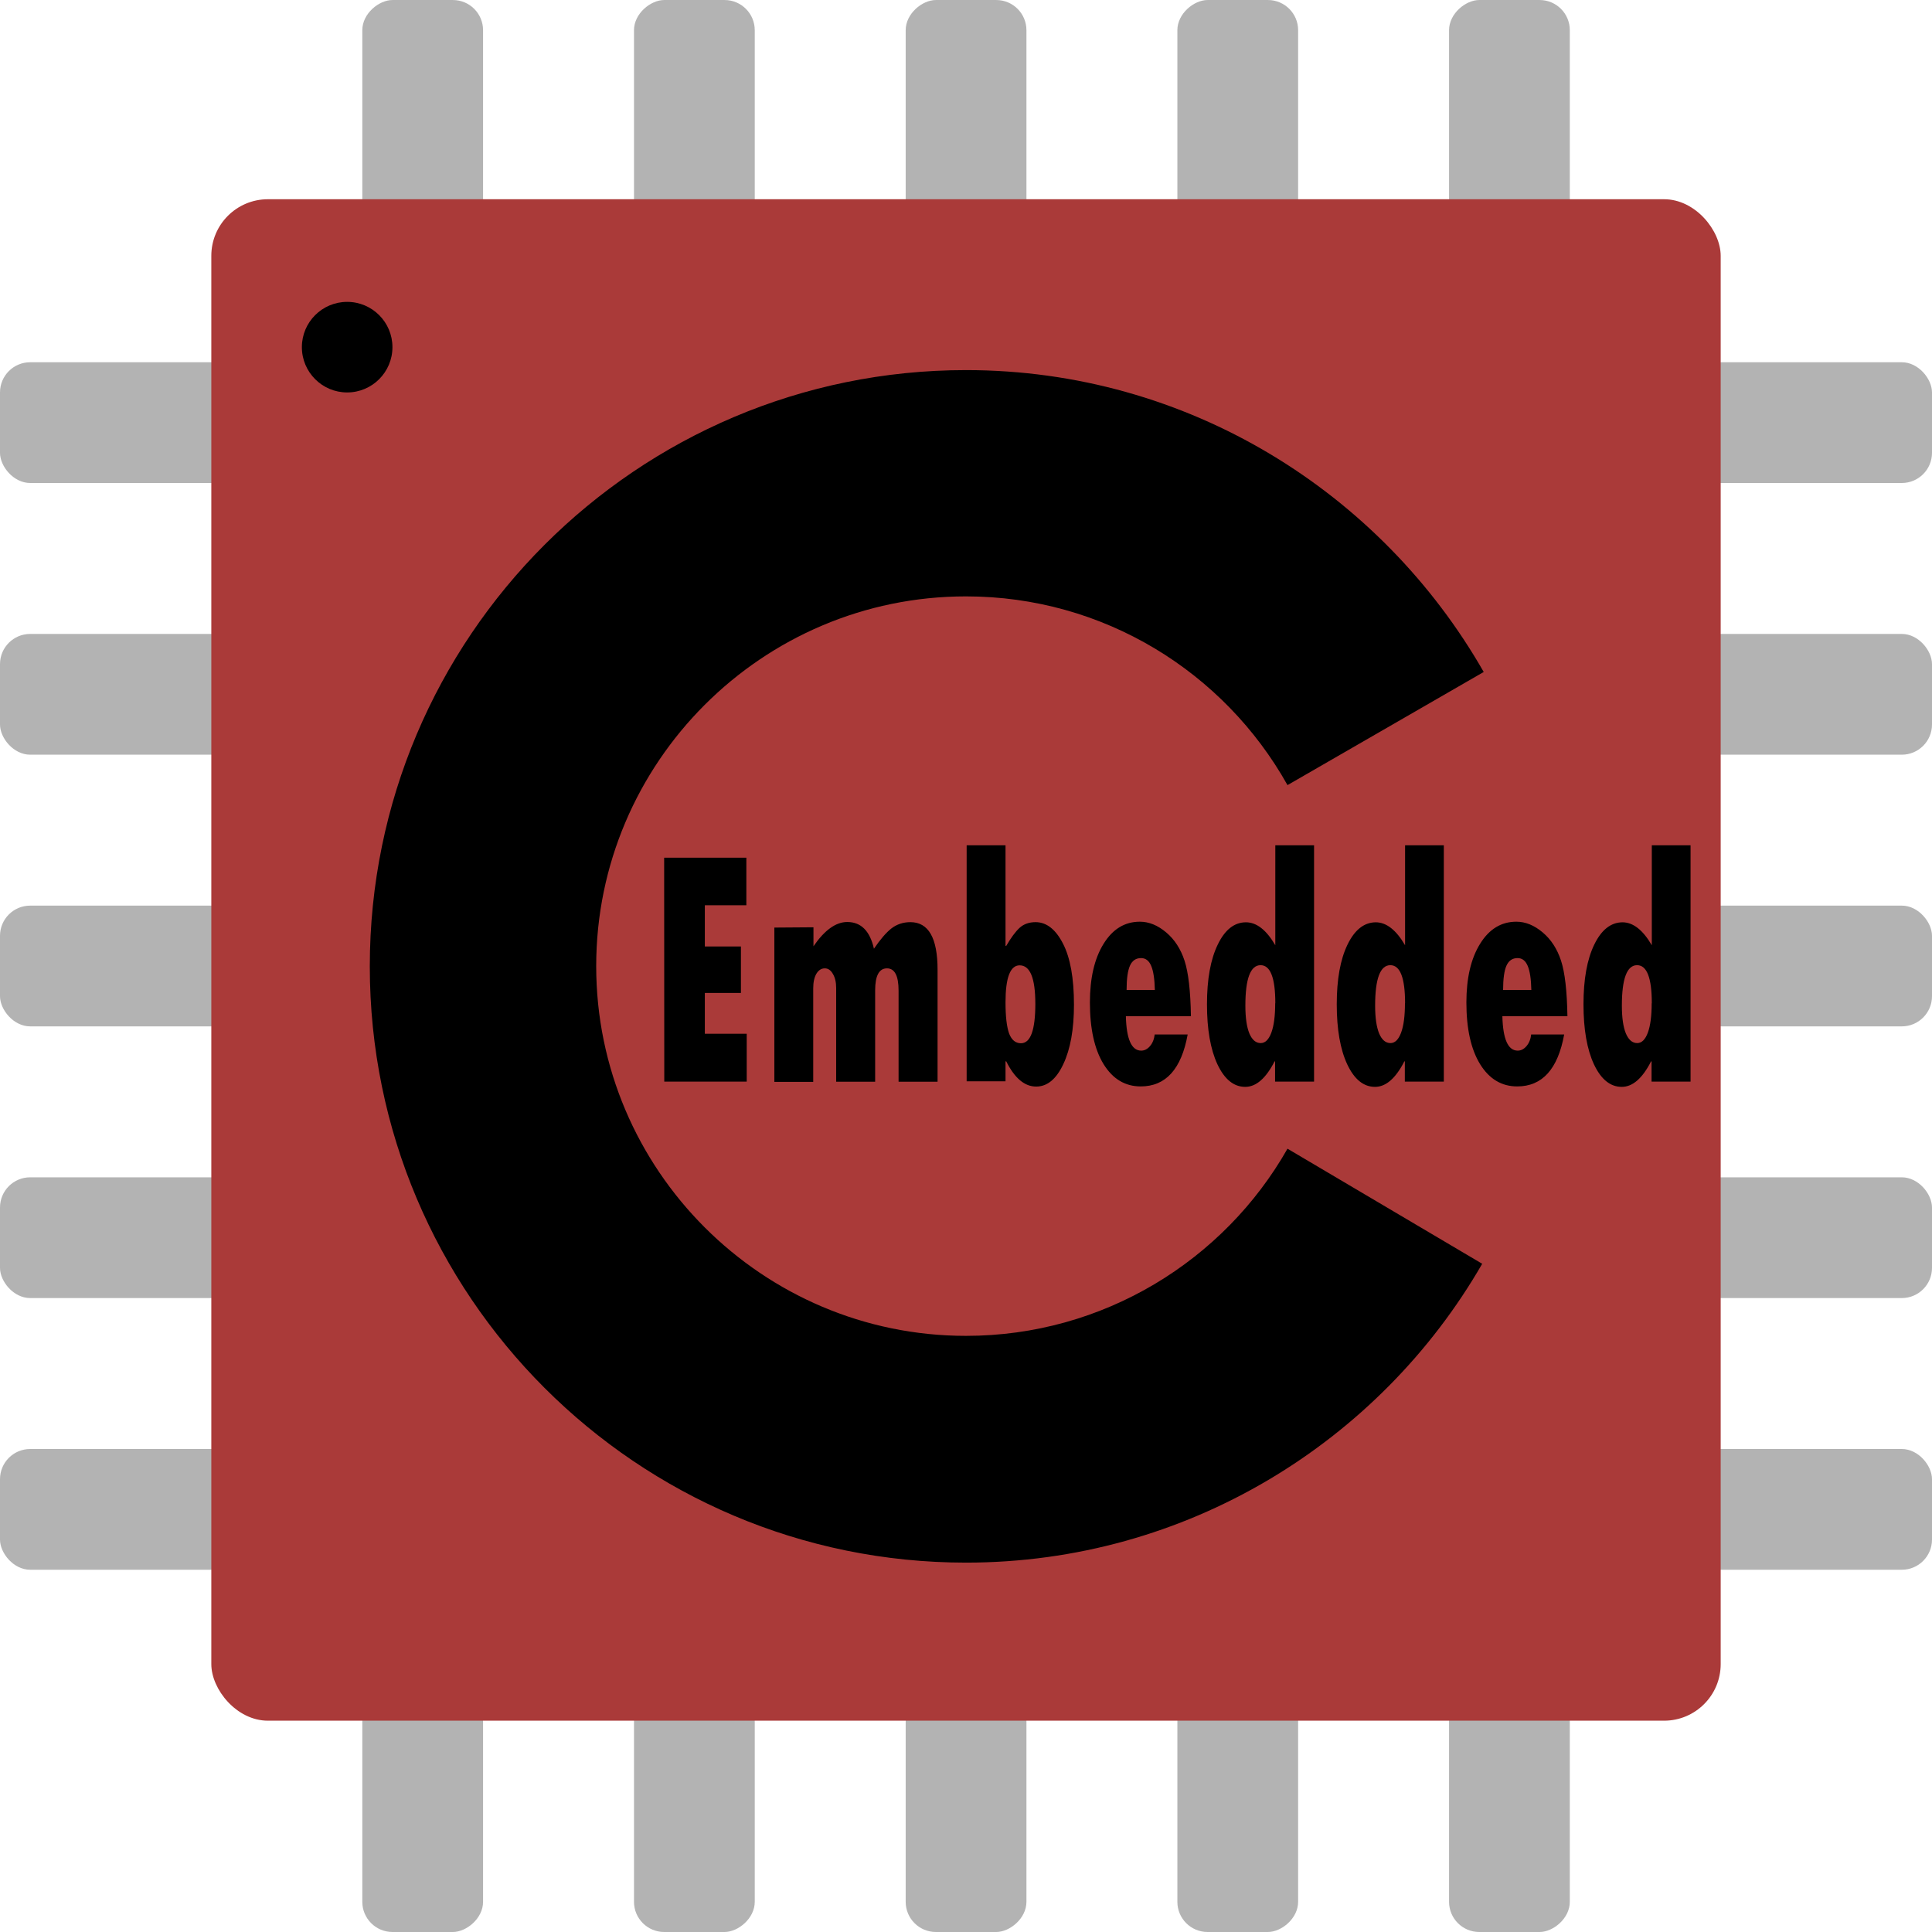 <svg width="128" xmlns="http://www.w3.org/2000/svg" height="128" id="screenshot-00982a7e-9d1d-80dc-8007-059c2e5f99c1" viewBox="0 0 128 128" xmlns:xlink="http://www.w3.org/1999/xlink" fill="none" version="1.1"><g id="shape-00982a7e-9d1d-80dc-8007-059c2e5f99c1" rx="0" ry="0" style="fill: rgb(0, 0, 0);"><g id="shape-00982a7e-9d1d-80dc-8007-059c2e6047ef" style="display: none;"><g class="fills" id="fills-00982a7e-9d1d-80dc-8007-059c2e6047ef"><rect width="128" height="128" x="0" transform="matrix(1, 0, 0, 1, 0, 0)" style="fill: none;" ry="0" fill="none" rx="0" y="0"/></g></g><g id="shape-00982a7e-9d1d-80dc-8007-059c2e608698" rx="0" ry="0" style="fill: rgb(0, 0, 0);"><g id="shape-00982a7e-9d1d-80dc-8007-059c2e608699" rx="0" ry="0" style="fill: rgb(0, 0, 0);"><g id="shape-00982a7e-9d1d-80dc-8007-059c2e60f472"><g class="fills" id="fills-00982a7e-9d1d-80dc-8007-059c2e60f472"><rect rx="2" ry="2" x="112" y="96" transform="matrix(1, 0, 0, 1, 0, 0)" width="16" height="8" style="fill: rgb(179, 179, 179);"/></g></g><g id="shape-00982a7e-9d1d-80dc-8007-059c2e60f473"><g class="fills" id="fills-00982a7e-9d1d-80dc-8007-059c2e60f473"><rect rx="2" ry="2" x="112" y="60" transform="matrix(1, 0, 0, 1, 0, 0)" width="16" height="8" style="fill: rgb(179, 179, 179);"/></g></g><g id="shape-00982a7e-9d1d-80dc-8007-059c2e60f474"><g class="fills" id="fills-00982a7e-9d1d-80dc-8007-059c2e60f474"><rect rx="2" ry="2" x="112" y="42" transform="matrix(1, 0, 0, 1, 0, 0)" width="16" height="8" style="fill: rgb(179, 179, 179);"/></g></g><g id="shape-00982a7e-9d1d-80dc-8007-059c2e60f475"><g class="fills" id="fills-00982a7e-9d1d-80dc-8007-059c2e60f475"><rect rx="2" ry="2" x="112" y="24" transform="matrix(1, 0, 0, 1, 0, 0)" width="16" height="8" style="fill: rgb(179, 179, 179);"/></g></g><g id="shape-00982a7e-9d1d-80dc-8007-059c2e60f476"><g class="fills" id="fills-00982a7e-9d1d-80dc-8007-059c2e60f476"><rect rx="2" ry="2" x="112" y="78" transform="matrix(1, 0, 0, 1, 0, 0)" width="16" height="8" style="fill: rgb(179, 179, 179);"/></g></g></g><g id="shape-00982a7e-9d1d-80dc-8007-059c2e610a5b" rx="0" ry="0" style="fill: rgb(0, 0, 0);"><g id="shape-00982a7e-9d1d-80dc-8007-059c2e610a5c"><g class="fills" id="fills-00982a7e-9d1d-80dc-8007-059c2e610a5c"><rect rx="2" ry="2" x="20.004" y="116" transform="matrix(0, 1, -1, 0, 148.004, 91.996)" width="16" height="8" style="fill: rgb(179, 179, 179);"/></g></g><g id="shape-00982a7e-9d1d-80dc-8007-059c2e610a5d"><g class="fills" id="fills-00982a7e-9d1d-80dc-8007-059c2e610a5d"><rect rx="2" ry="2" x="56.004" y="116" transform="matrix(0, 1, -1, 0, 184.004, 55.996)" width="16" height="8" style="fill: rgb(179, 179, 179);"/></g></g><g id="shape-00982a7e-9d1d-80dc-8007-059c2e610a5e"><g class="fills" id="fills-00982a7e-9d1d-80dc-8007-059c2e610a5e"><rect rx="2" ry="2" x="74.004" y="116" transform="matrix(0, 1, -1, 0, 202.004, 37.996)" width="16" height="8" style="fill: rgb(179, 179, 179);"/></g></g><g id="shape-00982a7e-9d1d-80dc-8007-059c2e610a5f"><g class="fills" id="fills-00982a7e-9d1d-80dc-8007-059c2e610a5f"><rect rx="2" ry="2" x="92.004" y="116" transform="matrix(0, 1, -1, 0, 220.004, 19.996)" width="16" height="8" style="fill: rgb(179, 179, 179);"/></g></g><g id="shape-00982a7e-9d1d-80dc-8007-059c2e61786e"><g class="fills" id="fills-00982a7e-9d1d-80dc-8007-059c2e61786e"><rect rx="2" ry="2" x="38.004" y="116" transform="matrix(0, 1, -1, 0, 166.004, 73.996)" width="16" height="8" style="fill: rgb(179, 179, 179);"/></g></g></g><g id="shape-00982a7e-9d1d-80dc-8007-059c2e61786f"><g class="fills" id="fills-00982a7e-9d1d-80dc-8007-059c2e61786f"><rect rx="2" ry="2" x="0" y="96" transform="matrix(1, 0, 0, 1, 0, 0)" width="16" height="8" style="fill: rgb(179, 179, 179);"/></g></g><g id="shape-00982a7e-9d1d-80dc-8007-059c2e617870"><g class="fills" id="fills-00982a7e-9d1d-80dc-8007-059c2e617870"><rect rx="2" ry="2" x="0" y="60" transform="matrix(1, 0, 0, 1, 0, 0)" width="16" height="8" style="fill: rgb(179, 179, 179);"/></g></g><g id="shape-00982a7e-9d1d-80dc-8007-059c2e617871"><g class="fills" id="fills-00982a7e-9d1d-80dc-8007-059c2e617871"><rect rx="2" ry="2" x="0" y="42" transform="matrix(1, 0, 0, 1, 0, 0)" width="16" height="8" style="fill: rgb(179, 179, 179);"/></g></g><g id="shape-00982a7e-9d1d-80dc-8007-059c2e617872"><g class="fills" id="fills-00982a7e-9d1d-80dc-8007-059c2e617872"><rect rx="2" ry="2" x="0" y="24" transform="matrix(1, 0, 0, 1, 0, 0)" width="16" height="8" style="fill: rgb(179, 179, 179);"/></g></g><g id="shape-00982a7e-9d1d-80dc-8007-059c2e617873"><g class="fills" id="fills-00982a7e-9d1d-80dc-8007-059c2e617873"><rect rx="2" ry="2" x="0" y="78" transform="matrix(1, 0, 0, 1, 0, 0)" width="16" height="8" style="fill: rgb(179, 179, 179);"/></g></g><g id="shape-00982a7e-9d1d-80dc-8007-059c2e617874" rx="0" ry="0" style="fill: rgb(0, 0, 0);"><g id="shape-00982a7e-9d1d-80dc-8007-059c2e61a778"><g class="fills" id="fills-00982a7e-9d1d-80dc-8007-059c2e61a778"><rect rx="2" ry="2" x="20.004" y="4.001" transform="matrix(0, 1, -1, 0, 36.005, -20.003)" width="16" height="8" style="fill: rgb(179, 179, 179);"/></g></g><g id="shape-00982a7e-9d1d-80dc-8007-059c2e61a779"><g class="fills" id="fills-00982a7e-9d1d-80dc-8007-059c2e61a779"><rect rx="2" ry="2" x="56.004" y="4.001" transform="matrix(0, 1, -1, 0, 72.005, -56.003)" width="16" height="8" style="fill: rgb(179, 179, 179);"/></g></g><g id="shape-00982a7e-9d1d-80dc-8007-059c2e61c1a5"><g class="fills" id="fills-00982a7e-9d1d-80dc-8007-059c2e61c1a5"><rect rx="2" ry="2" x="74.004" y="4.001" transform="matrix(0, 1, -1, 0, 90.005, -74.003)" width="16" height="8" style="fill: rgb(179, 179, 179);"/></g></g><g id="shape-00982a7e-9d1d-80dc-8007-059c2e61c1a6"><g class="fills" id="fills-00982a7e-9d1d-80dc-8007-059c2e61c1a6"><rect rx="2" ry="2" x="92.004" y="4.001" transform="matrix(0, 1, -1, 0, 108.005, -92.003)" width="16" height="8" style="fill: rgb(179, 179, 179);"/></g></g><g id="shape-00982a7e-9d1d-80dc-8007-059c2e61c1a7"><g class="fills" id="fills-00982a7e-9d1d-80dc-8007-059c2e61c1a7"><rect rx="2" ry="2" x="38.004" y="4.001" transform="matrix(0, 1, -1, 0, 54.005, -38.003)" width="16" height="8" style="fill: rgb(179, 179, 179);"/></g></g></g><g id="shape-00982a7e-9d1d-80dc-8007-059c2e61c1a8"><g class="fills" id="fills-00982a7e-9d1d-80dc-8007-059c2e61c1a8"><rect rx="3.75" ry="3.75" x="14" y="13.2" transform="matrix(1, 0, 0, 1, 0, 0)" width="100" height="100.8" style="fill: rgb(170, 58, 57); fill-opacity: 1;"/></g></g><g id="shape-00982a7e-9d1d-80dc-8007-059c2e620924"><g class="fills" id="fills-00982a7e-9d1d-80dc-8007-059c2e620924"><path d="M85.3,76.104C81.1,83.504,73.1,88.504,64,88.504C50.5,88.504,39.5,77.504,39.5,64.008C39.5,50.512,50.5,39.512,64,39.512C73.1,39.512,81.1,44.512,85.3,52.016L98.3,44.52C91.5,32.624,78.7,24.52,64,24.52C42.2,24.52,24.5,42.224,24.5,64.024C24.5,85.824,42.2,103.528,64,103.528C78.6,103.528,91.4,95.528,98.2,83.728Z" style="fill: rgb(0, 0, 0); fill-opacity: 1;"/></g></g><g id="shape-00982a7e-9d1d-80dc-8007-059c2e629c23"><g class="fills" id="fills-00982a7e-9d1d-80dc-8007-059c2e629c23"><path d="M44.002,56.824L49.448,56.824L49.448,59.974L46.697,59.974L46.697,62.706L49.088,62.706L49.088,65.786L46.697,65.786L46.697,68.487L49.472,68.487L49.472,71.658L44.01,71.658ZM53.894,61.435M53.894,61.435L53.894,62.695C54.63,61.622,55.377,61.085,56.134,61.085C57.045,61.085,57.634,61.675,57.901,62.855C58.317,62.242,58.701,61.795,59.053,61.515C59.416,61.235,59.837,61.095,60.316,61.095C61.516,61.095,62.116,62.145,62.116,64.246L62.116,71.668L59.533,71.668L59.533,65.636C59.533,64.649,59.277,64.156,58.765,64.156C58.242,64.156,57.981,64.643,57.981,65.616L57.981,71.668L55.398,71.668L55.398,65.456C55.398,65.076,55.326,64.766,55.182,64.526C55.043,64.279,54.865,64.156,54.646,64.156C54.417,64.156,54.23,64.276,54.086,64.516C53.947,64.756,53.878,65.079,53.878,65.486L53.878,71.678L51.303,71.678L51.303,61.454ZM64.043,56.003L66.618,56.003L66.618,62.666L66.666,62.666C66.981,62.125,67.274,61.729,67.546,61.475C67.823,61.222,68.178,61.095,68.61,61.095C69.335,61.095,69.94,61.569,70.425,62.515C70.91,63.455,71.153,64.806,71.153,66.566C71.153,68.194,70.918,69.504,70.449,70.498C69.985,71.491,69.385,71.988,68.649,71.988C67.882,71.988,67.221,71.431,66.666,70.318L66.618,70.318L66.618,71.638L64.043,71.638ZM68.593,66.497C68.593,64.803,68.247,63.956,67.554,63.956C66.93,63.956,66.618,64.773,66.618,66.406C66.618,67.347,66.698,68.037,66.858,68.478C67.023,68.904,67.285,69.118,67.642,69.118C68.277,69.118,68.594,68.244,68.594,66.497ZM76.511,68.538L78.686,68.538C78.271,70.831,77.234,71.978,75.576,71.978C74.541,71.978,73.72,71.484,73.112,70.498C72.51,69.511,72.209,68.151,72.209,66.417C72.209,64.803,72.51,63.509,73.112,62.535C73.715,61.555,74.517,61.065,75.519,61.065C76.122,61.065,76.703,61.302,77.263,61.775C77.818,62.242,78.223,62.865,78.478,63.646C78.734,64.426,78.875,65.653,78.902,67.327L74.592,67.327C74.629,68.847,74.968,69.607,75.607,69.607C75.826,69.607,76.02,69.507,76.191,69.307C76.362,69.107,76.466,68.847,76.503,68.527ZM74.64,65.586L76.511,65.586C76.495,64.866,76.415,64.336,76.271,63.996C76.127,63.649,75.903,63.476,75.599,63.476C75.258,63.476,75.013,63.643,74.864,63.976C74.715,64.309,74.64,64.846,74.64,65.586ZM84.493,56.003L87.06,56.003L87.06,71.658L84.477,71.658L84.477,70.318L84.445,70.318C83.868,71.445,83.22,72.008,82.5,72.008C81.743,72.008,81.13,71.511,80.66,70.518C80.197,69.524,79.965,68.197,79.965,66.537C79.965,64.883,80.202,63.566,80.677,62.585C81.152,61.598,81.775,61.105,82.548,61.105C83.252,61.105,83.9,61.611,84.492,62.625ZM84.493,66.467C84.493,64.786,84.168,63.946,83.517,63.946C82.845,63.946,82.509,64.839,82.509,66.626C82.509,67.42,82.597,68.034,82.773,68.467C82.954,68.894,83.205,69.107,83.525,69.107C83.824,69.107,84.058,68.877,84.229,68.417C84.4,67.957,84.485,67.307,84.485,66.466ZM93.09,56.003L95.657,56.003L95.657,71.658L93.074,71.658L93.074,70.318L93.042,70.318C92.466,71.445,91.818,72.008,91.098,72.008C90.341,72.008,89.728,71.511,89.259,70.518C88.795,69.524,88.563,68.197,88.563,66.537C88.563,64.883,88.8,63.566,89.275,62.585C89.75,61.604,90.373,61.111,91.146,61.105C91.85,61.105,92.498,61.611,93.09,62.625ZM93.09,66.467C93.09,64.786,92.765,63.946,92.114,63.946C91.442,63.946,91.106,64.839,91.106,66.626C91.106,67.42,91.194,68.034,91.37,68.467C91.551,68.894,91.802,69.107,92.122,69.107C92.421,69.107,92.655,68.877,92.826,68.417C92.997,67.957,93.082,67.306,93.082,66.466ZM101.455,68.538L103.63,68.538C103.215,70.831,102.178,71.978,100.52,71.978C99.485,71.978,98.664,71.484,98.056,70.498C97.453,69.511,97.152,68.151,97.152,66.417C97.152,64.803,97.453,63.509,98.056,62.535C98.659,61.555,99.461,61.065,100.463,61.065C101.066,61.065,101.647,61.302,102.207,61.775C102.762,62.242,103.167,62.865,103.422,63.646C103.678,64.426,103.819,65.653,103.846,67.327L99.536,67.327C99.573,68.847,99.912,69.607,100.551,69.607C100.77,69.607,100.964,69.507,101.135,69.307C101.306,69.107,101.41,68.847,101.447,68.527ZM99.584,65.586L101.455,65.586C101.439,64.866,101.359,64.336,101.215,63.996C101.071,63.649,100.847,63.476,100.543,63.476C100.202,63.476,99.957,63.643,99.808,63.976C99.659,64.309,99.585,64.846,99.584,65.586ZM109.436,56.003L112.004,56.003L112.004,71.658L109.42,71.658L109.42,70.318L109.388,70.318C108.813,71.445,108.165,72.008,107.445,72.008C106.688,72.008,106.074,71.511,105.605,70.518C105.142,69.524,104.91,68.197,104.91,66.537C104.91,64.883,105.147,63.566,105.622,62.585C106.097,61.604,106.72,61.111,107.493,61.105C108.197,61.105,108.845,61.611,109.436,62.625ZM109.436,66.467C109.436,64.786,109.111,63.946,108.461,63.946C107.789,63.946,107.453,64.839,107.453,66.626C107.453,67.42,107.541,68.034,107.717,68.467C107.898,68.894,108.149,69.107,108.469,69.107C108.768,69.107,109.002,68.877,109.173,68.417C109.343,67.957,109.428,67.307,109.428,66.466Z" style="fill: rgb(0, 0, 0); fill-opacity: 1;"/></g></g><g id="shape-00982a7e-9d1d-80dc-8007-059c2e62c8f6"><g class="fills" id="fills-00982a7e-9d1d-80dc-8007-059c2e62c8f6"><ellipse cx="23" cy="23" rx="3" ry="3" transform="matrix(1, 0, 0, 1, 0, 0)" style="fill: rgb(0, 0, 0); fill-opacity: 1;"/></g></g></g></g></svg>